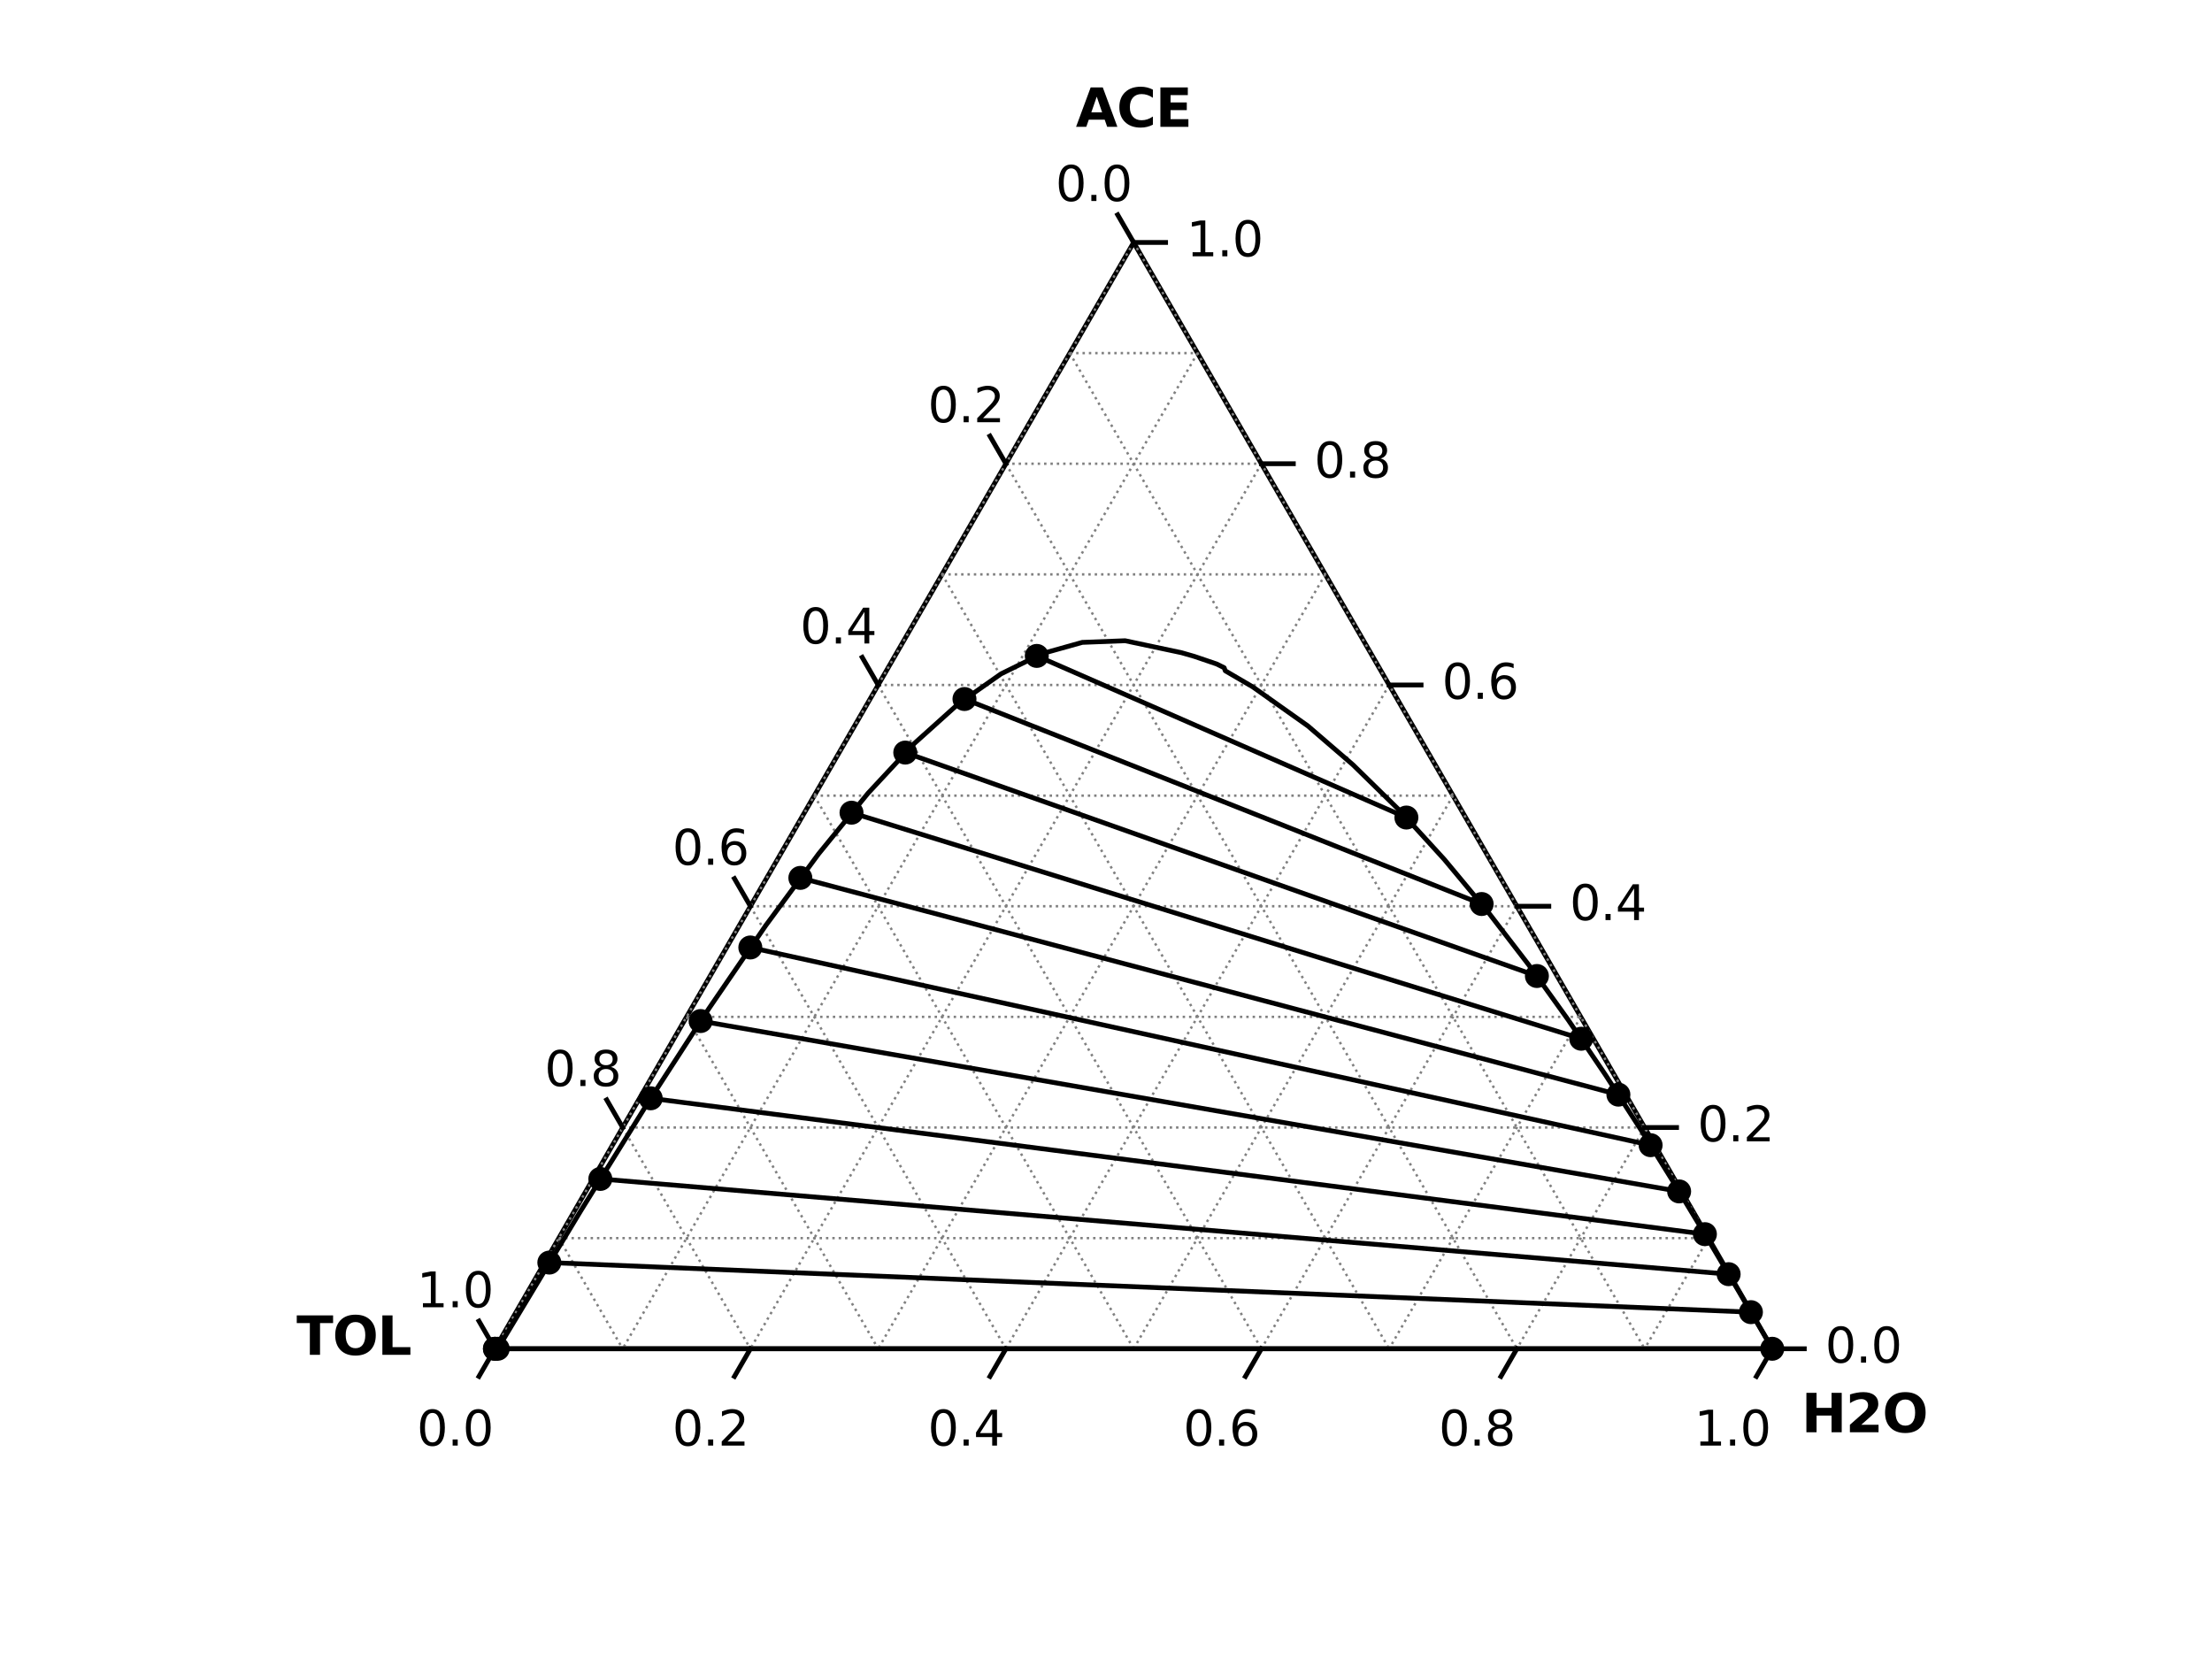<?xml version="1.0" encoding="utf-8" standalone="no"?>
<!DOCTYPE svg PUBLIC "-//W3C//DTD SVG 1.1//EN"
  "http://www.w3.org/Graphics/SVG/1.1/DTD/svg11.dtd">
<svg xmlns:xlink="http://www.w3.org/1999/xlink" width="460.8pt" height="345.6pt" viewBox="0 0 460.8 345.6" xmlns="http://www.w3.org/2000/svg" version="1.1">
 <defs>
  <style type="text/css">*{stroke-linejoin: round; stroke-linecap: butt}</style>
 </defs>
 <g id="figure_1">
  <g id="patch_1">
   <path d="M 0 345.6 
L 460.8 345.6 
L 460.8 0 
L 0 0 
z
" style="fill: #ffffff"/>
  </g>
  <g id="axes_1">
   <g id="patch_2">
    <path d="M 369.216 280.973 
L 236.16 50.513 
L 103.104 280.973 
z
" clip-path="url(#pe8806a8f54)" style="fill: #ffffff; opacity: 0.75; stroke: #ffffff; stroke-linejoin: miter"/>
   </g>
   <g id="line2d_1">
    <path d="M 103.104 280.973 
L 369.216 280.973 
" clip-path="url(#pe8806a8f54)" style="fill: none; stroke: #000000; stroke-linecap: square"/>
   </g>
   <g id="line2d_2">
    <path d="M 236.16 50.513 
L 103.104 280.973 
" clip-path="url(#pe8806a8f54)" style="fill: none; stroke: #000000; stroke-linecap: square"/>
   </g>
   <g id="line2d_3">
    <path d="M 236.16 50.513 
L 369.216 280.973 
" clip-path="url(#pe8806a8f54)" style="fill: none; stroke: #000000; stroke-linecap: square"/>
   </g>
   <g id="line2d_4">
    <path d="M 103.104 280.973 
L 369.216 280.973 
" clip-path="url(#pe8806a8f54)" style="fill: none; stroke-dasharray: 0.5,0.825; stroke-dashoffset: 0; stroke: #808080; stroke-width: 0.5"/>
   </g>
   <g id="line2d_5">
    <path d="M 116.41 257.927 
L 355.91 257.927 
" clip-path="url(#pe8806a8f54)" style="fill: none; stroke-dasharray: 0.5,0.825; stroke-dashoffset: 0; stroke: #808080; stroke-width: 0.5"/>
   </g>
   <g id="line2d_6">
    <path d="M 129.715 234.881 
L 342.605 234.881 
" clip-path="url(#pe8806a8f54)" style="fill: none; stroke-dasharray: 0.5,0.825; stroke-dashoffset: 0; stroke: #808080; stroke-width: 0.5"/>
   </g>
   <g id="line2d_7">
    <path d="M 143.021 211.835 
L 329.299 211.835 
" clip-path="url(#pe8806a8f54)" style="fill: none; stroke-dasharray: 0.5,0.825; stroke-dashoffset: 0; stroke: #808080; stroke-width: 0.5"/>
   </g>
   <g id="line2d_8">
    <path d="M 156.326 188.789 
L 315.994 188.789 
" clip-path="url(#pe8806a8f54)" style="fill: none; stroke-dasharray: 0.5,0.825; stroke-dashoffset: 0; stroke: #808080; stroke-width: 0.5"/>
   </g>
   <g id="line2d_9">
    <path d="M 169.632 165.743 
L 302.688 165.743 
" clip-path="url(#pe8806a8f54)" style="fill: none; stroke-dasharray: 0.5,0.825; stroke-dashoffset: 0; stroke: #808080; stroke-width: 0.5"/>
   </g>
   <g id="line2d_10">
    <path d="M 182.938 142.697 
L 289.382 142.697 
" clip-path="url(#pe8806a8f54)" style="fill: none; stroke-dasharray: 0.5,0.825; stroke-dashoffset: 0; stroke: #808080; stroke-width: 0.5"/>
   </g>
   <g id="line2d_11">
    <path d="M 196.243 119.651 
L 276.077 119.651 
" clip-path="url(#pe8806a8f54)" style="fill: none; stroke-dasharray: 0.5,0.825; stroke-dashoffset: 0; stroke: #808080; stroke-width: 0.5"/>
   </g>
   <g id="line2d_12">
    <path d="M 209.549 96.605 
L 262.771 96.605 
" clip-path="url(#pe8806a8f54)" style="fill: none; stroke-dasharray: 0.5,0.825; stroke-dashoffset: 0; stroke: #808080; stroke-width: 0.5"/>
   </g>
   <g id="line2d_13">
    <path d="M 222.854 73.559 
L 249.466 73.559 
" clip-path="url(#pe8806a8f54)" style="fill: none; stroke-dasharray: 0.5,0.825; stroke-dashoffset: 0; stroke: #808080; stroke-width: 0.5"/>
   </g>
   <g id="line2d_14">
    <path d="M 236.16 50.513 
L 103.104 280.973 
" clip-path="url(#pe8806a8f54)" style="fill: none; stroke-dasharray: 0.5,0.825; stroke-dashoffset: 0; stroke: #808080; stroke-width: 0.5"/>
   </g>
   <g id="line2d_15">
    <path d="M 236.16 50.513 
L 369.216 280.973 
" clip-path="url(#pe8806a8f54)" style="fill: none; stroke-dasharray: 0.5,0.825; stroke-dashoffset: 0; stroke: #808080; stroke-width: 0.5"/>
   </g>
   <g id="line2d_16">
    <path d="M 249.466 73.559 
L 129.715 280.973 
" clip-path="url(#pe8806a8f54)" style="fill: none; stroke-dasharray: 0.5,0.825; stroke-dashoffset: 0; stroke: #808080; stroke-width: 0.5"/>
   </g>
   <g id="line2d_17">
    <path d="M 222.854 73.559 
L 342.605 280.973 
" clip-path="url(#pe8806a8f54)" style="fill: none; stroke-dasharray: 0.5,0.825; stroke-dashoffset: 0; stroke: #808080; stroke-width: 0.5"/>
   </g>
   <g id="line2d_18">
    <path d="M 262.771 96.605 
L 156.326 280.973 
" clip-path="url(#pe8806a8f54)" style="fill: none; stroke-dasharray: 0.5,0.825; stroke-dashoffset: 0; stroke: #808080; stroke-width: 0.5"/>
   </g>
   <g id="line2d_19">
    <path d="M 209.549 96.605 
L 315.994 280.973 
" clip-path="url(#pe8806a8f54)" style="fill: none; stroke-dasharray: 0.5,0.825; stroke-dashoffset: 0; stroke: #808080; stroke-width: 0.5"/>
   </g>
   <g id="line2d_20">
    <path d="M 276.077 119.651 
L 182.938 280.973 
" clip-path="url(#pe8806a8f54)" style="fill: none; stroke-dasharray: 0.5,0.825; stroke-dashoffset: 0; stroke: #808080; stroke-width: 0.5"/>
   </g>
   <g id="line2d_21">
    <path d="M 196.243 119.651 
L 289.382 280.973 
" clip-path="url(#pe8806a8f54)" style="fill: none; stroke-dasharray: 0.5,0.825; stroke-dashoffset: 0; stroke: #808080; stroke-width: 0.5"/>
   </g>
   <g id="line2d_22">
    <path d="M 289.382 142.697 
L 209.549 280.973 
" clip-path="url(#pe8806a8f54)" style="fill: none; stroke-dasharray: 0.5,0.825; stroke-dashoffset: 0; stroke: #808080; stroke-width: 0.5"/>
   </g>
   <g id="line2d_23">
    <path d="M 182.938 142.697 
L 262.771 280.973 
" clip-path="url(#pe8806a8f54)" style="fill: none; stroke-dasharray: 0.5,0.825; stroke-dashoffset: 0; stroke: #808080; stroke-width: 0.5"/>
   </g>
   <g id="line2d_24">
    <path d="M 302.688 165.743 
L 236.16 280.973 
" clip-path="url(#pe8806a8f54)" style="fill: none; stroke-dasharray: 0.5,0.825; stroke-dashoffset: 0; stroke: #808080; stroke-width: 0.5"/>
   </g>
   <g id="line2d_25">
    <path d="M 169.632 165.743 
L 236.16 280.973 
" clip-path="url(#pe8806a8f54)" style="fill: none; stroke-dasharray: 0.5,0.825; stroke-dashoffset: 0; stroke: #808080; stroke-width: 0.5"/>
   </g>
   <g id="line2d_26">
    <path d="M 315.994 188.789 
L 262.771 280.973 
" clip-path="url(#pe8806a8f54)" style="fill: none; stroke-dasharray: 0.5,0.825; stroke-dashoffset: 0; stroke: #808080; stroke-width: 0.5"/>
   </g>
   <g id="line2d_27">
    <path d="M 156.326 188.789 
L 209.549 280.973 
" clip-path="url(#pe8806a8f54)" style="fill: none; stroke-dasharray: 0.5,0.825; stroke-dashoffset: 0; stroke: #808080; stroke-width: 0.5"/>
   </g>
   <g id="line2d_28">
    <path d="M 329.299 211.835 
L 289.382 280.973 
" clip-path="url(#pe8806a8f54)" style="fill: none; stroke-dasharray: 0.5,0.825; stroke-dashoffset: 0; stroke: #808080; stroke-width: 0.5"/>
   </g>
   <g id="line2d_29">
    <path d="M 143.021 211.835 
L 182.938 280.973 
" clip-path="url(#pe8806a8f54)" style="fill: none; stroke-dasharray: 0.5,0.825; stroke-dashoffset: 0; stroke: #808080; stroke-width: 0.5"/>
   </g>
   <g id="line2d_30">
    <path d="M 342.605 234.881 
L 315.994 280.973 
" clip-path="url(#pe8806a8f54)" style="fill: none; stroke-dasharray: 0.5,0.825; stroke-dashoffset: 0; stroke: #808080; stroke-width: 0.5"/>
   </g>
   <g id="line2d_31">
    <path d="M 129.715 234.881 
L 156.326 280.973 
" clip-path="url(#pe8806a8f54)" style="fill: none; stroke-dasharray: 0.5,0.825; stroke-dashoffset: 0; stroke: #808080; stroke-width: 0.5"/>
   </g>
   <g id="line2d_32">
    <path d="M 355.91 257.927 
L 342.605 280.973 
" clip-path="url(#pe8806a8f54)" style="fill: none; stroke-dasharray: 0.5,0.825; stroke-dashoffset: 0; stroke: #808080; stroke-width: 0.5"/>
   </g>
   <g id="line2d_33">
    <path d="M 116.41 257.927 
L 129.715 280.973 
" clip-path="url(#pe8806a8f54)" style="fill: none; stroke-dasharray: 0.5,0.825; stroke-dashoffset: 0; stroke: #808080; stroke-width: 0.5"/>
   </g>
   <g id="line2d_34">
    <path d="M 369.216 280.973 
L 369.216 280.973 
" clip-path="url(#pe8806a8f54)" style="fill: none; stroke-dasharray: 0.5,0.825; stroke-dashoffset: 0; stroke: #808080; stroke-width: 0.5"/>
   </g>
   <g id="line2d_35">
    <path d="M 103.104 280.973 
L 103.104 280.973 
" clip-path="url(#pe8806a8f54)" style="fill: none; stroke-dasharray: 0.5,0.825; stroke-dashoffset: 0; stroke: #808080; stroke-width: 0.5"/>
   </g>
   <g id="line2d_36">
    <path d="M 103.682 280.973 
L 120.96 252.27 
L 134.865 229.884 
L 147.679 210.09 
L 159.526 192.787 
L 170.529 177.874 
L 180.809 165.259 
L 190.488 154.857 
L 199.685 146.589 
L 208.533 140.379 
L 217.123 136.152 
L 225.454 133.819 
L 234.381 133.476 
L 246.154 135.976 
L 248.798 136.738 
L 253.454 138.323 
L 255.018 139.101 
L 255.245 139.737 
L 260.983 143.098 
L 272.452 151.226 
L 281.848 159.321 
L 291.565 168.834 
L 300.886 179.041 
L 309.859 189.821 
L 318.478 201.03 
L 326.694 212.473 
L 334.489 223.979 
L 341.862 235.401 
L 348.845 246.64 
L 355.5 257.664 
L 361.935 268.54 
L 369.216 280.973 
" clip-path="url(#pe8806a8f54)" style="fill: none; stroke: #000000; stroke-linecap: square"/>
   </g>
   <g id="line2d_37">
    <path d="M 103.682 280.973 
L 369.19 280.973 
" clip-path="url(#pe8806a8f54)" style="fill: none; stroke: #000000; stroke-linecap: square"/>
    <defs>
     <path id="m7d103d9b63" d="M 0 2 
C 0.53 2 1.039 1.789 1.414 1.414 
C 1.789 1.039 2 0.53 2 0 
C 2 -0.53 1.789 -1.039 1.414 -1.414 
C 1.039 -1.789 0.53 -2 0 -2 
C -0.53 -2 -1.039 -1.789 -1.414 -1.414 
C -1.789 -1.039 -2 -0.53 -2 0 
C -2 0.53 -1.789 1.039 -1.414 1.414 
C -1.039 1.789 -0.53 2 0 2 
z
" style="stroke: #000000"/>
    </defs>
    <g clip-path="url(#pe8806a8f54)">
     <use xlink:href="#m7d103d9b63" x="103.682" y="280.973" style="stroke: #000000"/>
     <use xlink:href="#m7d103d9b63" x="369.19" y="280.973" style="stroke: #000000"/>
    </g>
   </g>
   <g id="line2d_38">
    <path d="M 114.435 263.016 
L 364.749 273.346 
" clip-path="url(#pe8806a8f54)" style="fill: none; stroke: #000000; stroke-linecap: square"/>
    <g clip-path="url(#pe8806a8f54)">
     <use xlink:href="#m7d103d9b63" x="114.435" y="263.016" style="stroke: #000000"/>
     <use xlink:href="#m7d103d9b63" x="364.749" y="273.346" style="stroke: #000000"/>
    </g>
   </g>
   <g id="line2d_39">
    <path d="M 125.058 245.593 
L 360.107 265.434 
" clip-path="url(#pe8806a8f54)" style="fill: none; stroke: #000000; stroke-linecap: square"/>
    <g clip-path="url(#pe8806a8f54)">
     <use xlink:href="#m7d103d9b63" x="125.058" y="245.593" style="stroke: #000000"/>
     <use xlink:href="#m7d103d9b63" x="360.107" y="265.434" style="stroke: #000000"/>
    </g>
   </g>
   <g id="line2d_40">
    <path d="M 135.554 228.796 
L 355.162 257.098 
" clip-path="url(#pe8806a8f54)" style="fill: none; stroke: #000000; stroke-linecap: square"/>
    <g clip-path="url(#pe8806a8f54)">
     <use xlink:href="#m7d103d9b63" x="135.554" y="228.796" style="stroke: #000000"/>
     <use xlink:href="#m7d103d9b63" x="355.162" y="257.098" style="stroke: #000000"/>
    </g>
   </g>
   <g id="line2d_41">
    <path d="M 145.95 212.703 
L 349.793 248.192 
" clip-path="url(#pe8806a8f54)" style="fill: none; stroke: #000000; stroke-linecap: square"/>
    <g clip-path="url(#pe8806a8f54)">
     <use xlink:href="#m7d103d9b63" x="145.95" y="212.703" style="stroke: #000000"/>
     <use xlink:href="#m7d103d9b63" x="349.793" y="248.192" style="stroke: #000000"/>
    </g>
   </g>
   <g id="line2d_42">
    <path d="M 156.306 197.377 
L 343.85 238.562 
" clip-path="url(#pe8806a8f54)" style="fill: none; stroke: #000000; stroke-linecap: square"/>
    <g clip-path="url(#pe8806a8f54)">
     <use xlink:href="#m7d103d9b63" x="156.306" y="197.377" style="stroke: #000000"/>
     <use xlink:href="#m7d103d9b63" x="343.85" y="238.562" style="stroke: #000000"/>
    </g>
   </g>
   <g id="line2d_43">
    <path d="M 166.727 182.88 
L 337.143 228.033 
" clip-path="url(#pe8806a8f54)" style="fill: none; stroke: #000000; stroke-linecap: square"/>
    <g clip-path="url(#pe8806a8f54)">
     <use xlink:href="#m7d103d9b63" x="166.727" y="182.88" style="stroke: #000000"/>
     <use xlink:href="#m7d103d9b63" x="337.143" y="228.033" style="stroke: #000000"/>
    </g>
   </g>
   <g id="line2d_44">
    <path d="M 177.386 169.298 
L 329.394 216.388 
" clip-path="url(#pe8806a8f54)" style="fill: none; stroke: #000000; stroke-linecap: square"/>
    <g clip-path="url(#pe8806a8f54)">
     <use xlink:href="#m7d103d9b63" x="177.386" y="169.298" style="stroke: #000000"/>
     <use xlink:href="#m7d103d9b63" x="329.394" y="216.388" style="stroke: #000000"/>
    </g>
   </g>
   <g id="line2d_45">
    <path d="M 188.583 156.776 
L 320.165 203.32 
" clip-path="url(#pe8806a8f54)" style="fill: none; stroke: #000000; stroke-linecap: square"/>
    <g clip-path="url(#pe8806a8f54)">
     <use xlink:href="#m7d103d9b63" x="188.583" y="156.776" style="stroke: #000000"/>
     <use xlink:href="#m7d103d9b63" x="320.165" y="203.32" style="stroke: #000000"/>
    </g>
   </g>
   <g id="line2d_46">
    <path d="M 200.918 145.619 
L 308.656 188.322 
" clip-path="url(#pe8806a8f54)" style="fill: none; stroke: #000000; stroke-linecap: square"/>
    <g clip-path="url(#pe8806a8f54)">
     <use xlink:href="#m7d103d9b63" x="200.918" y="145.619" style="stroke: #000000"/>
     <use xlink:href="#m7d103d9b63" x="308.656" y="188.322" style="stroke: #000000"/>
    </g>
   </g>
   <g id="line2d_47">
    <path d="M 215.98 136.639 
L 292.978 170.309 
" clip-path="url(#pe8806a8f54)" style="fill: none; stroke: #000000; stroke-linecap: square"/>
    <g clip-path="url(#pe8806a8f54)">
     <use xlink:href="#m7d103d9b63" x="215.98" y="136.639" style="stroke: #000000"/>
     <use xlink:href="#m7d103d9b63" x="292.978" y="170.309" style="stroke: #000000"/>
    </g>
   </g>
   <g id="line2d_48">
    <path d="M 103.104 280.973 
L 103.104 280.973 
" clip-path="url(#pe8806a8f54)" style="fill: none; stroke: #000000; stroke-linecap: square"/>
    <g clip-path="url(#pe8806a8f54)">
     <use xlink:href="#m7d103d9b63" x="103.104" y="280.973" style="stroke: #000000"/>
     <use xlink:href="#m7d103d9b63" x="103.104" y="280.973" style="stroke: #000000"/>
    </g>
   </g>
   <g id="line2d_49">
    <path d="M 369.216 280.973 
L 375.869 280.973 
" clip-path="url(#pe8806a8f54)" style="fill: none; stroke: #000000; stroke-linecap: square"/>
   </g>
   <g id="line2d_50">
    <path d="M 342.605 234.881 
L 349.258 234.881 
" clip-path="url(#pe8806a8f54)" style="fill: none; stroke: #000000; stroke-linecap: square"/>
   </g>
   <g id="line2d_51">
    <path d="M 315.994 188.789 
L 322.646 188.789 
" clip-path="url(#pe8806a8f54)" style="fill: none; stroke: #000000; stroke-linecap: square"/>
   </g>
   <g id="line2d_52">
    <path d="M 289.382 142.697 
L 296.035 142.697 
" clip-path="url(#pe8806a8f54)" style="fill: none; stroke: #000000; stroke-linecap: square"/>
   </g>
   <g id="line2d_53">
    <path d="M 262.771 96.605 
L 269.424 96.605 
" clip-path="url(#pe8806a8f54)" style="fill: none; stroke: #000000; stroke-linecap: square"/>
   </g>
   <g id="line2d_54">
    <path d="M 236.16 50.513 
L 242.813 50.513 
" clip-path="url(#pe8806a8f54)" style="fill: none; stroke: #000000; stroke-linecap: square"/>
   </g>
   <g id="line2d_55">
    <path d="M 103.104 280.973 
L 99.778 275.211 
" clip-path="url(#pe8806a8f54)" style="fill: none; stroke: #000000; stroke-linecap: square"/>
   </g>
   <g id="line2d_56">
    <path d="M 129.715 234.881 
L 126.389 229.119 
" clip-path="url(#pe8806a8f54)" style="fill: none; stroke: #000000; stroke-linecap: square"/>
   </g>
   <g id="line2d_57">
    <path d="M 156.326 188.789 
L 153 183.027 
" clip-path="url(#pe8806a8f54)" style="fill: none; stroke: #000000; stroke-linecap: square"/>
   </g>
   <g id="line2d_58">
    <path d="M 182.938 142.697 
L 179.611 136.935 
" clip-path="url(#pe8806a8f54)" style="fill: none; stroke: #000000; stroke-linecap: square"/>
   </g>
   <g id="line2d_59">
    <path d="M 209.549 96.605 
L 206.222 90.844 
" clip-path="url(#pe8806a8f54)" style="fill: none; stroke: #000000; stroke-linecap: square"/>
   </g>
   <g id="line2d_60">
    <path d="M 236.16 50.513 
L 232.834 44.752 
" clip-path="url(#pe8806a8f54)" style="fill: none; stroke: #000000; stroke-linecap: square"/>
   </g>
   <g id="line2d_61">
    <path d="M 103.104 280.973 
L 99.778 286.734 
" clip-path="url(#pe8806a8f54)" style="fill: none; stroke: #000000; stroke-linecap: square"/>
   </g>
   <g id="line2d_62">
    <path d="M 156.326 280.973 
L 153 286.734 
" clip-path="url(#pe8806a8f54)" style="fill: none; stroke: #000000; stroke-linecap: square"/>
   </g>
   <g id="line2d_63">
    <path d="M 209.549 280.973 
L 206.222 286.734 
" clip-path="url(#pe8806a8f54)" style="fill: none; stroke: #000000; stroke-linecap: square"/>
   </g>
   <g id="line2d_64">
    <path d="M 262.771 280.973 
L 259.445 286.734 
" clip-path="url(#pe8806a8f54)" style="fill: none; stroke: #000000; stroke-linecap: square"/>
   </g>
   <g id="line2d_65">
    <path d="M 315.994 280.973 
L 312.667 286.734 
" clip-path="url(#pe8806a8f54)" style="fill: none; stroke: #000000; stroke-linecap: square"/>
   </g>
   <g id="line2d_66">
    <path d="M 369.216 280.973 
L 365.89 286.734 
" clip-path="url(#pe8806a8f54)" style="fill: none; stroke: #000000; stroke-linecap: square"/>
   </g>
   <g id="text_1">
    <!-- 0.0 -->
    <g transform="translate(380.225 283.854) scale(0.1 -0.1)">
     <defs>
      <path id="DejaVuSans-30" d="M 2034 4250 
Q 1547 4250 1301 3770 
Q 1056 3291 1056 2328 
Q 1056 1369 1301 889 
Q 1547 409 2034 409 
Q 2525 409 2770 889 
Q 3016 1369 3016 2328 
Q 3016 3291 2770 3770 
Q 2525 4250 2034 4250 
z
M 2034 4750 
Q 2819 4750 3233 4129 
Q 3647 3509 3647 2328 
Q 3647 1150 3233 529 
Q 2819 -91 2034 -91 
Q 1250 -91 836 529 
Q 422 1150 422 2328 
Q 422 3509 836 4129 
Q 1250 4750 2034 4750 
z
" transform="scale(0.016)"/>
      <path id="DejaVuSans-2e" d="M 684 794 
L 1344 794 
L 1344 0 
L 684 0 
L 684 794 
z
" transform="scale(0.016)"/>
     </defs>
     <use xlink:href="#DejaVuSans-30"/>
     <use xlink:href="#DejaVuSans-2e" x="63.623"/>
     <use xlink:href="#DejaVuSans-30" x="95.41"/>
    </g>
   </g>
   <g id="text_2">
    <!-- 0.2 -->
    <g transform="translate(353.614 237.762) scale(0.1 -0.1)">
     <defs>
      <path id="DejaVuSans-32" d="M 1228 531 
L 3431 531 
L 3431 0 
L 469 0 
L 469 531 
Q 828 903 1448 1529 
Q 2069 2156 2228 2338 
Q 2531 2678 2651 2914 
Q 2772 3150 2772 3378 
Q 2772 3750 2511 3984 
Q 2250 4219 1831 4219 
Q 1534 4219 1204 4116 
Q 875 4013 500 3803 
L 500 4441 
Q 881 4594 1212 4672 
Q 1544 4750 1819 4750 
Q 2544 4750 2975 4387 
Q 3406 4025 3406 3419 
Q 3406 3131 3298 2873 
Q 3191 2616 2906 2266 
Q 2828 2175 2409 1742 
Q 1991 1309 1228 531 
z
" transform="scale(0.016)"/>
     </defs>
     <use xlink:href="#DejaVuSans-30"/>
     <use xlink:href="#DejaVuSans-2e" x="63.623"/>
     <use xlink:href="#DejaVuSans-32" x="95.41"/>
    </g>
   </g>
   <g id="text_3">
    <!-- 0.4 -->
    <g transform="translate(327.003 191.67) scale(0.1 -0.1)">
     <defs>
      <path id="DejaVuSans-34" d="M 2419 4116 
L 825 1625 
L 2419 1625 
L 2419 4116 
z
M 2253 4666 
L 3047 4666 
L 3047 1625 
L 3713 1625 
L 3713 1100 
L 3047 1100 
L 3047 0 
L 2419 0 
L 2419 1100 
L 313 1100 
L 313 1709 
L 2253 4666 
z
" transform="scale(0.016)"/>
     </defs>
     <use xlink:href="#DejaVuSans-30"/>
     <use xlink:href="#DejaVuSans-2e" x="63.623"/>
     <use xlink:href="#DejaVuSans-34" x="95.41"/>
    </g>
   </g>
   <g id="text_4">
    <!-- 0.6 -->
    <g transform="translate(300.391 145.578) scale(0.1 -0.1)">
     <defs>
      <path id="DejaVuSans-36" d="M 2113 2584 
Q 1688 2584 1439 2293 
Q 1191 2003 1191 1497 
Q 1191 994 1439 701 
Q 1688 409 2113 409 
Q 2538 409 2786 701 
Q 3034 994 3034 1497 
Q 3034 2003 2786 2293 
Q 2538 2584 2113 2584 
z
M 3366 4563 
L 3366 3988 
Q 3128 4100 2886 4159 
Q 2644 4219 2406 4219 
Q 1781 4219 1451 3797 
Q 1122 3375 1075 2522 
Q 1259 2794 1537 2939 
Q 1816 3084 2150 3084 
Q 2853 3084 3261 2657 
Q 3669 2231 3669 1497 
Q 3669 778 3244 343 
Q 2819 -91 2113 -91 
Q 1303 -91 875 529 
Q 447 1150 447 2328 
Q 447 3434 972 4092 
Q 1497 4750 2381 4750 
Q 2619 4750 2861 4703 
Q 3103 4656 3366 4563 
z
" transform="scale(0.016)"/>
     </defs>
     <use xlink:href="#DejaVuSans-30"/>
     <use xlink:href="#DejaVuSans-2e" x="63.623"/>
     <use xlink:href="#DejaVuSans-36" x="95.41"/>
    </g>
   </g>
   <g id="text_5">
    <!-- 0.8 -->
    <g transform="translate(273.78 99.486) scale(0.1 -0.1)">
     <defs>
      <path id="DejaVuSans-38" d="M 2034 2216 
Q 1584 2216 1326 1975 
Q 1069 1734 1069 1313 
Q 1069 891 1326 650 
Q 1584 409 2034 409 
Q 2484 409 2743 651 
Q 3003 894 3003 1313 
Q 3003 1734 2745 1975 
Q 2488 2216 2034 2216 
z
M 1403 2484 
Q 997 2584 770 2862 
Q 544 3141 544 3541 
Q 544 4100 942 4425 
Q 1341 4750 2034 4750 
Q 2731 4750 3128 4425 
Q 3525 4100 3525 3541 
Q 3525 3141 3298 2862 
Q 3072 2584 2669 2484 
Q 3125 2378 3379 2068 
Q 3634 1759 3634 1313 
Q 3634 634 3220 271 
Q 2806 -91 2034 -91 
Q 1263 -91 848 271 
Q 434 634 434 1313 
Q 434 1759 690 2068 
Q 947 2378 1403 2484 
z
M 1172 3481 
Q 1172 3119 1398 2916 
Q 1625 2713 2034 2713 
Q 2441 2713 2670 2916 
Q 2900 3119 2900 3481 
Q 2900 3844 2670 4047 
Q 2441 4250 2034 4250 
Q 1625 4250 1398 4047 
Q 1172 3844 1172 3481 
z
" transform="scale(0.016)"/>
     </defs>
     <use xlink:href="#DejaVuSans-30"/>
     <use xlink:href="#DejaVuSans-2e" x="63.623"/>
     <use xlink:href="#DejaVuSans-38" x="95.41"/>
    </g>
   </g>
   <g id="text_6">
    <!-- 1.0 -->
    <g transform="translate(247.169 53.394) scale(0.1 -0.1)">
     <defs>
      <path id="DejaVuSans-31" d="M 794 531 
L 1825 531 
L 1825 4091 
L 703 3866 
L 703 4441 
L 1819 4666 
L 2450 4666 
L 2450 531 
L 3481 531 
L 3481 0 
L 794 0 
L 794 531 
z
" transform="scale(0.016)"/>
     </defs>
     <use xlink:href="#DejaVuSans-31"/>
     <use xlink:href="#DejaVuSans-2e" x="63.623"/>
     <use xlink:href="#DejaVuSans-30" x="95.41"/>
    </g>
   </g>
   <g id="text_7">
    <!-- 1.0 -->
    <g transform="translate(86.836 272.331) scale(0.1 -0.1)">
     <use xlink:href="#DejaVuSans-31"/>
     <use xlink:href="#DejaVuSans-2e" x="63.623"/>
     <use xlink:href="#DejaVuSans-30" x="95.41"/>
    </g>
   </g>
   <g id="text_8">
    <!-- 0.8 -->
    <g transform="translate(113.448 226.239) scale(0.1 -0.1)">
     <use xlink:href="#DejaVuSans-30"/>
     <use xlink:href="#DejaVuSans-2e" x="63.623"/>
     <use xlink:href="#DejaVuSans-38" x="95.41"/>
    </g>
   </g>
   <g id="text_9">
    <!-- 0.6 -->
    <g transform="translate(140.059 180.147) scale(0.1 -0.1)">
     <use xlink:href="#DejaVuSans-30"/>
     <use xlink:href="#DejaVuSans-2e" x="63.623"/>
     <use xlink:href="#DejaVuSans-36" x="95.41"/>
    </g>
   </g>
   <g id="text_10">
    <!-- 0.4 -->
    <g transform="translate(166.67 134.055) scale(0.1 -0.1)">
     <use xlink:href="#DejaVuSans-30"/>
     <use xlink:href="#DejaVuSans-2e" x="63.623"/>
     <use xlink:href="#DejaVuSans-34" x="95.41"/>
    </g>
   </g>
   <g id="text_11">
    <!-- 0.2 -->
    <g transform="translate(193.281 87.963) scale(0.1 -0.1)">
     <use xlink:href="#DejaVuSans-30"/>
     <use xlink:href="#DejaVuSans-2e" x="63.623"/>
     <use xlink:href="#DejaVuSans-32" x="95.41"/>
    </g>
   </g>
   <g id="text_12">
    <!-- 0.0 -->
    <g transform="translate(219.892 41.871) scale(0.1 -0.1)">
     <use xlink:href="#DejaVuSans-30"/>
     <use xlink:href="#DejaVuSans-2e" x="63.623"/>
     <use xlink:href="#DejaVuSans-30" x="95.41"/>
    </g>
   </g>
   <g id="text_13">
    <!-- 0.0 -->
    <g transform="translate(86.836 301.138) scale(0.1 -0.1)">
     <use xlink:href="#DejaVuSans-30"/>
     <use xlink:href="#DejaVuSans-2e" x="63.623"/>
     <use xlink:href="#DejaVuSans-30" x="95.41"/>
    </g>
   </g>
   <g id="text_14">
    <!-- 0.2 -->
    <g transform="translate(140.059 301.138) scale(0.1 -0.1)">
     <use xlink:href="#DejaVuSans-30"/>
     <use xlink:href="#DejaVuSans-2e" x="63.623"/>
     <use xlink:href="#DejaVuSans-32" x="95.41"/>
    </g>
   </g>
   <g id="text_15">
    <!-- 0.4 -->
    <g transform="translate(193.281 301.138) scale(0.1 -0.1)">
     <use xlink:href="#DejaVuSans-30"/>
     <use xlink:href="#DejaVuSans-2e" x="63.623"/>
     <use xlink:href="#DejaVuSans-34" x="95.41"/>
    </g>
   </g>
   <g id="text_16">
    <!-- 0.6 -->
    <g transform="translate(246.504 301.138) scale(0.1 -0.1)">
     <use xlink:href="#DejaVuSans-30"/>
     <use xlink:href="#DejaVuSans-2e" x="63.623"/>
     <use xlink:href="#DejaVuSans-36" x="95.41"/>
    </g>
   </g>
   <g id="text_17">
    <!-- 0.8 -->
    <g transform="translate(299.726 301.138) scale(0.1 -0.1)">
     <use xlink:href="#DejaVuSans-30"/>
     <use xlink:href="#DejaVuSans-2e" x="63.623"/>
     <use xlink:href="#DejaVuSans-38" x="95.41"/>
    </g>
   </g>
   <g id="text_18">
    <!-- 1.0 -->
    <g transform="translate(352.948 301.138) scale(0.1 -0.1)">
     <use xlink:href="#DejaVuSans-31"/>
     <use xlink:href="#DejaVuSans-2e" x="63.623"/>
     <use xlink:href="#DejaVuSans-30" x="95.41"/>
    </g>
   </g>
   <g id="text_19">
    <!-- ACE -->
    <g transform="translate(224.11 26.423) scale(0.11 -0.11)">
     <defs>
      <path id="DejaVuSans-Bold-41" d="M 3419 850 
L 1538 850 
L 1241 0 
L 31 0 
L 1759 4666 
L 3194 4666 
L 4922 0 
L 3713 0 
L 3419 850 
z
M 1838 1716 
L 3116 1716 
L 2478 3572 
L 1838 1716 
z
" transform="scale(0.016)"/>
      <path id="DejaVuSans-Bold-43" d="M 4288 256 
Q 3956 84 3597 -3 
Q 3238 -91 2847 -91 
Q 1681 -91 1000 561 
Q 319 1213 319 2328 
Q 319 3447 1000 4098 
Q 1681 4750 2847 4750 
Q 3238 4750 3597 4662 
Q 3956 4575 4288 4403 
L 4288 3438 
Q 3953 3666 3628 3772 
Q 3303 3878 2944 3878 
Q 2300 3878 1931 3465 
Q 1563 3053 1563 2328 
Q 1563 1606 1931 1193 
Q 2300 781 2944 781 
Q 3303 781 3628 887 
Q 3953 994 4288 1222 
L 4288 256 
z
" transform="scale(0.016)"/>
      <path id="DejaVuSans-Bold-45" d="M 588 4666 
L 3834 4666 
L 3834 3756 
L 1791 3756 
L 1791 2888 
L 3713 2888 
L 3713 1978 
L 1791 1978 
L 1791 909 
L 3903 909 
L 3903 0 
L 588 0 
L 588 4666 
z
" transform="scale(0.016)"/>
     </defs>
     <use xlink:href="#DejaVuSans-Bold-41"/>
     <use xlink:href="#DejaVuSans-Bold-43" x="77.393"/>
     <use xlink:href="#DejaVuSans-Bold-45" x="150.781"/>
    </g>
   </g>
   <g id="text_20">
    <!-- TOL -->
    <g transform="translate(61.766 282.233) scale(0.11 -0.11)">
     <defs>
      <path id="DejaVuSans-Bold-54" d="M 31 4666 
L 4331 4666 
L 4331 3756 
L 2784 3756 
L 2784 0 
L 1581 0 
L 1581 3756 
L 31 3756 
L 31 4666 
z
" transform="scale(0.016)"/>
      <path id="DejaVuSans-Bold-4f" d="M 2719 3878 
Q 2169 3878 1866 3472 
Q 1563 3066 1563 2328 
Q 1563 1594 1866 1187 
Q 2169 781 2719 781 
Q 3272 781 3575 1187 
Q 3878 1594 3878 2328 
Q 3878 3066 3575 3472 
Q 3272 3878 2719 3878 
z
M 2719 4750 
Q 3844 4750 4481 4106 
Q 5119 3463 5119 2328 
Q 5119 1197 4481 553 
Q 3844 -91 2719 -91 
Q 1597 -91 958 553 
Q 319 1197 319 2328 
Q 319 3463 958 4106 
Q 1597 4750 2719 4750 
z
" transform="scale(0.016)"/>
      <path id="DejaVuSans-Bold-4c" d="M 588 4666 
L 1791 4666 
L 1791 909 
L 3903 909 
L 3903 0 
L 588 0 
L 588 4666 
z
" transform="scale(0.016)"/>
     </defs>
     <use xlink:href="#DejaVuSans-Bold-54"/>
     <use xlink:href="#DejaVuSans-Bold-4f" x="68.213"/>
     <use xlink:href="#DejaVuSans-Bold-4c" x="153.223"/>
    </g>
   </g>
   <g id="text_21">
    <!-- H2O -->
    <g transform="translate(375.271 298.366) scale(0.11 -0.11)">
     <defs>
      <path id="DejaVuSans-Bold-48" d="M 588 4666 
L 1791 4666 
L 1791 2888 
L 3566 2888 
L 3566 4666 
L 4769 4666 
L 4769 0 
L 3566 0 
L 3566 1978 
L 1791 1978 
L 1791 0 
L 588 0 
L 588 4666 
z
" transform="scale(0.016)"/>
      <path id="DejaVuSans-Bold-32" d="M 1844 884 
L 3897 884 
L 3897 0 
L 506 0 
L 506 884 
L 2209 2388 
Q 2438 2594 2547 2791 
Q 2656 2988 2656 3200 
Q 2656 3528 2436 3728 
Q 2216 3928 1850 3928 
Q 1569 3928 1234 3808 
Q 900 3688 519 3450 
L 519 4475 
Q 925 4609 1322 4679 
Q 1719 4750 2100 4750 
Q 2938 4750 3402 4381 
Q 3866 4013 3866 3353 
Q 3866 2972 3669 2642 
Q 3472 2313 2841 1759 
L 1844 884 
z
" transform="scale(0.016)"/>
     </defs>
     <use xlink:href="#DejaVuSans-Bold-48"/>
     <use xlink:href="#DejaVuSans-Bold-32" x="83.691"/>
     <use xlink:href="#DejaVuSans-Bold-4f" x="153.271"/>
    </g>
   </g>
  </g>
 </g>
 <defs>
  <clipPath id="pe8806a8f54">
   <rect x="89.798" y="41.472" width="292.723" height="266.112"/>
  </clipPath>
 </defs>
</svg>
